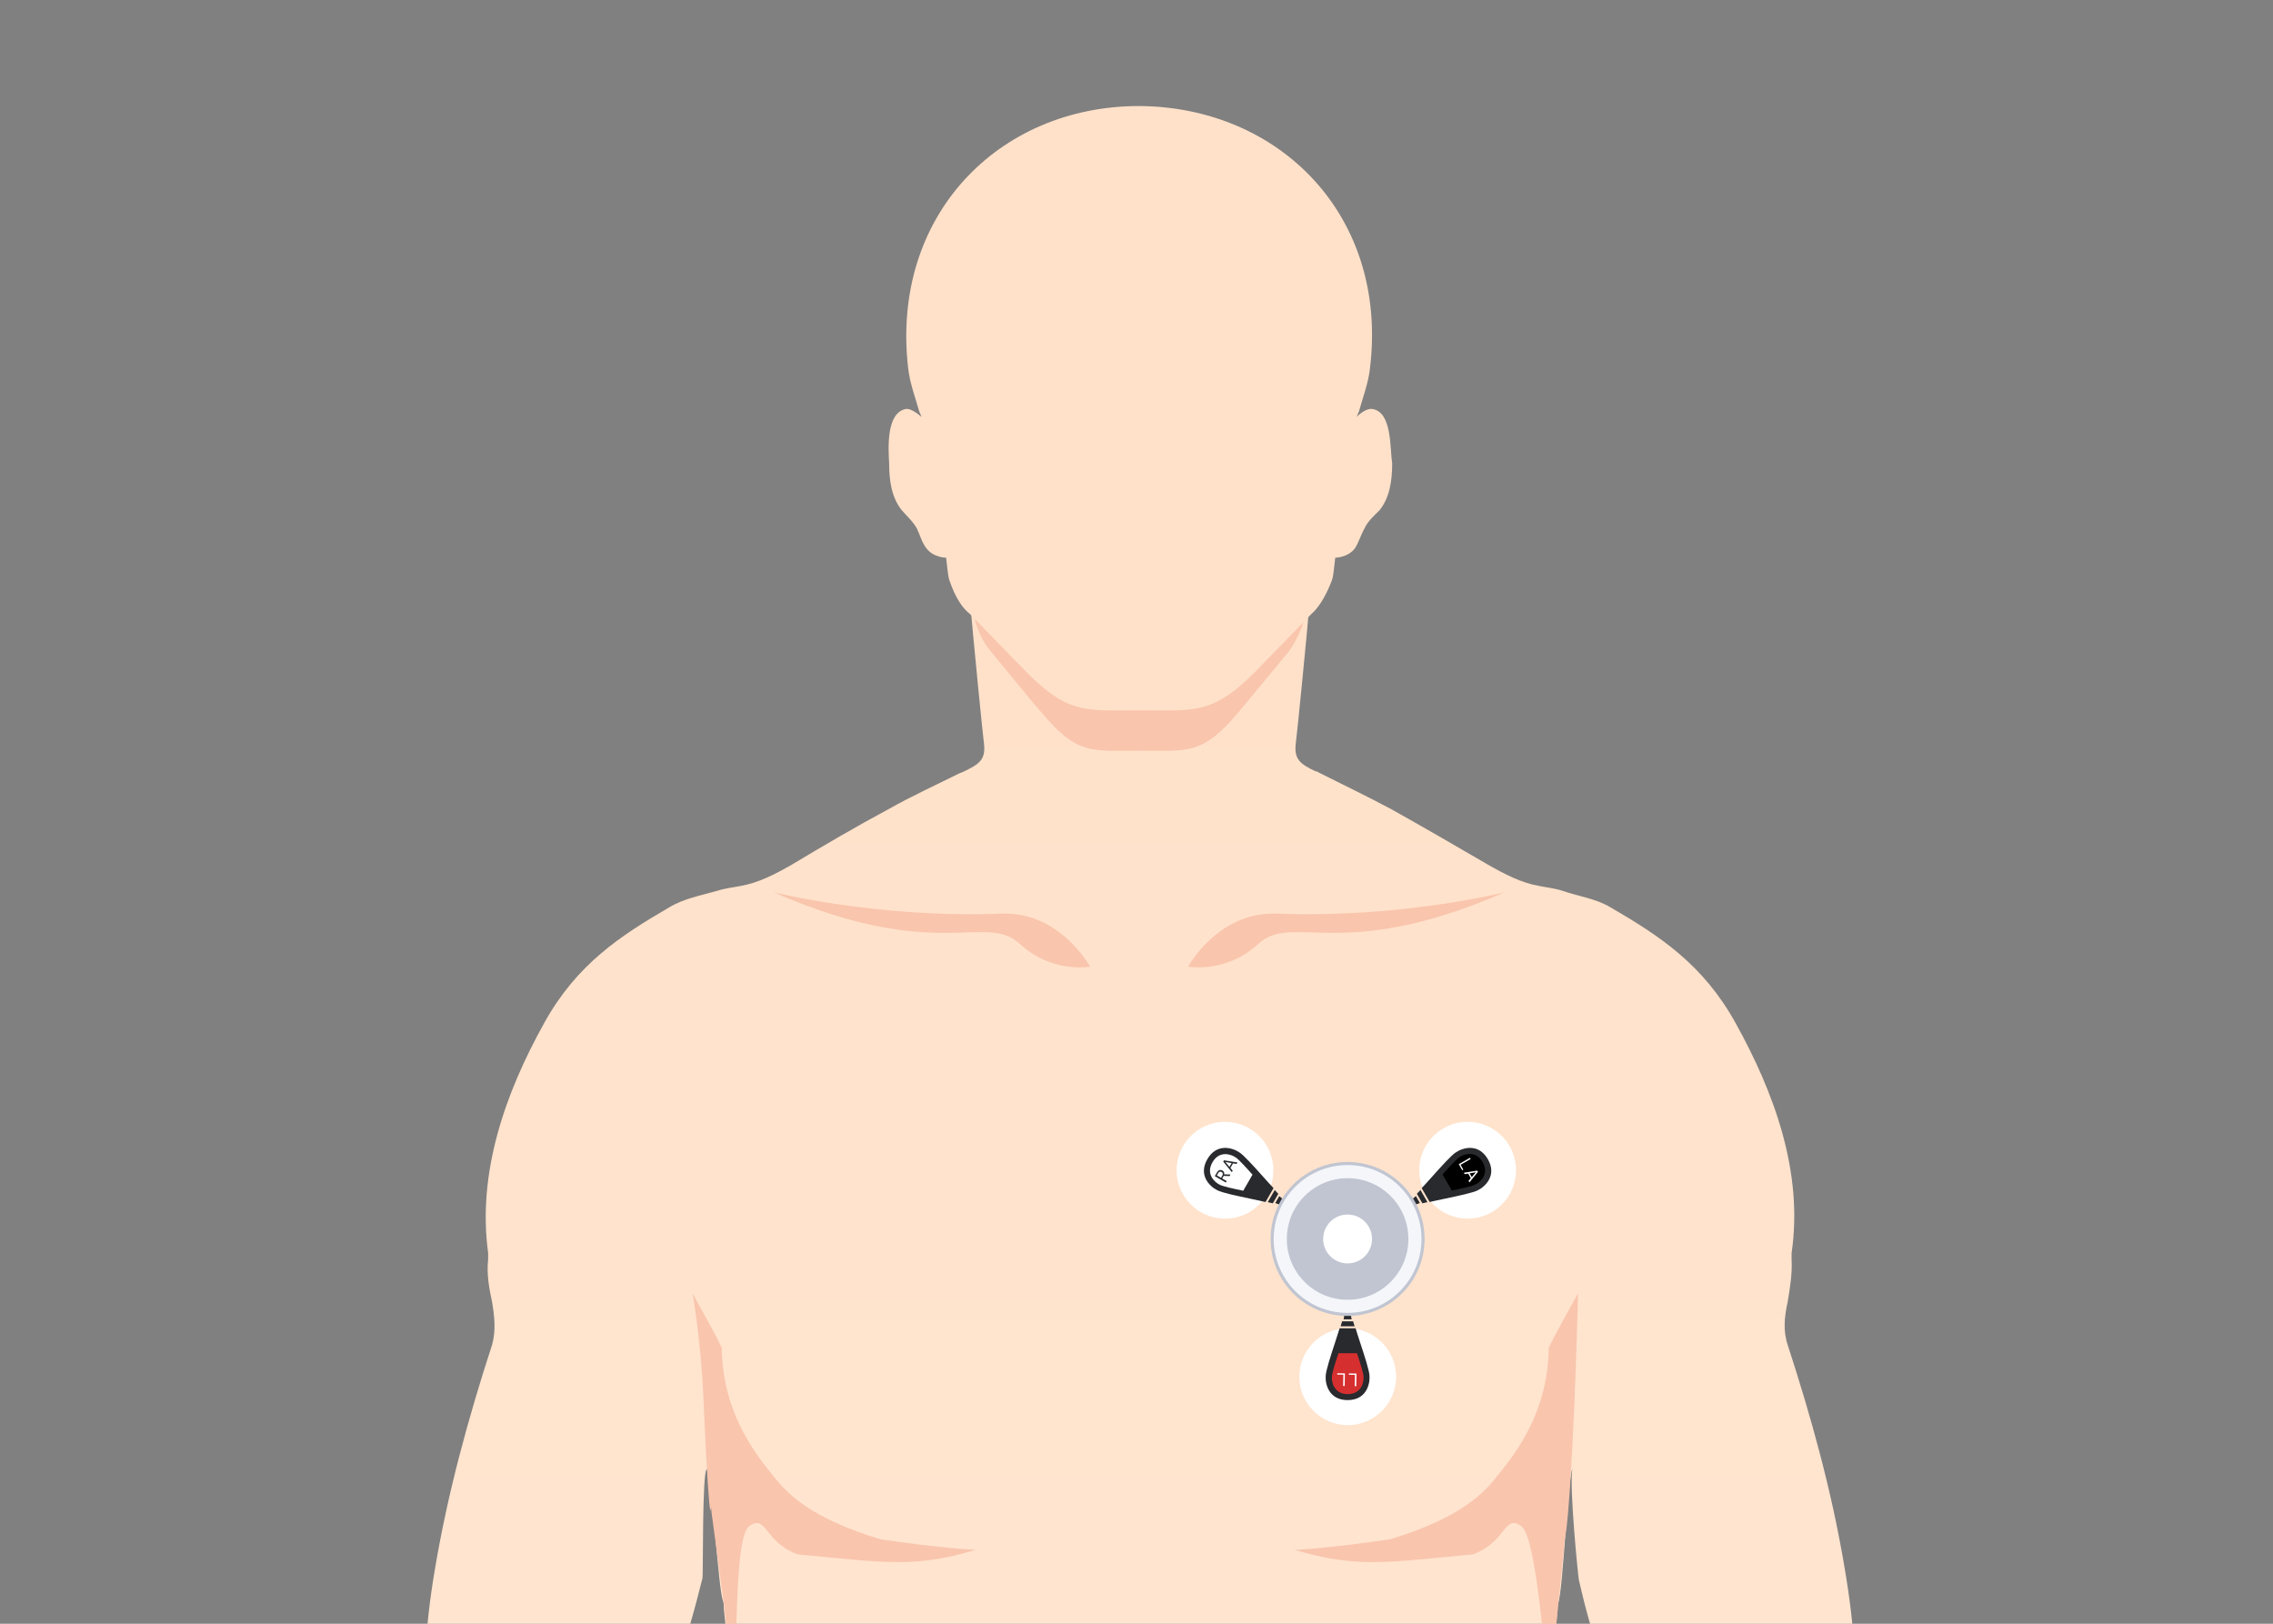 <svg width="343" height="245" viewBox="0 0 343 245" fill="none" xmlns="http://www.w3.org/2000/svg">
<rect x="0" y="0" width="343" height="245" fill="#808080" stroke="none"/>
<g clip-path="url(#clip0_480_5384)">
<path fill-rule="evenodd" clip-rule="evenodd" d="M313.084 404.256C311.652 401.869 310.22 399.362 308.907 396.856C307.714 394.588 307.117 392.082 306.52 389.575C305.446 385.04 304.372 380.624 303.178 376.208C302.701 374.537 301.746 373.343 300.672 372.031C298.046 368.927 295.659 365.585 293.033 362.602C291.124 360.334 290.527 357.708 290.407 354.724C290.288 350.905 289.691 347.205 289.453 343.505C288.975 337.776 288.498 332.047 288.14 326.199C287.901 321.544 287.782 316.889 287.543 312.235C287.065 302.09 286.349 291.945 284.32 281.919C283.246 276.787 281.695 271.774 279.666 266.88C279.308 265.926 279.069 264.971 279.188 263.777C280.62 254.706 279.904 245.636 278.353 236.565C276.443 225.107 273.34 213.888 269.759 202.907C269.043 200.759 269.282 198.611 269.759 196.462C270.117 194.314 270.475 192.165 270.356 190.017C270.356 189.659 270.356 189.301 270.356 189.062C272.146 176.888 267.73 164.834 261.882 154.331C256.989 145.498 250.424 141.202 243.024 136.905C240.876 135.592 238.131 135.234 235.744 134.399C234.669 134.04 233.476 133.921 232.282 133.682C229.537 133.205 227.031 131.892 224.524 130.46C219.631 127.595 214.857 124.85 209.963 122.105C206.383 120.196 202.683 118.405 199.102 116.615C198.864 116.496 198.744 116.376 198.506 116.376C196.238 115.302 195.283 114.586 195.522 112.318C195.76 110.528 197.193 95.967 197.551 91.67C197.551 91.67 197.551 91.67 197.551 91.551C191.822 94.535 176.664 101.696 172.009 102.531C167.354 101.696 152.196 94.535 146.468 91.551C146.468 91.551 146.468 91.551 146.468 91.67C146.826 95.847 148.258 110.528 148.497 112.318C148.735 114.586 147.78 115.302 145.513 116.376C145.274 116.496 145.035 116.615 144.916 116.615C141.335 118.405 137.635 120.076 134.055 122.105C129.161 124.731 124.268 127.595 119.494 130.46C116.987 131.892 114.481 133.205 111.736 133.682C110.542 133.921 109.349 134.04 108.275 134.399C105.768 135.115 103.142 135.592 100.994 136.905C93.594 141.202 87.03 145.498 82.136 154.331C76.288 164.834 71.991 176.888 73.662 189.062C73.662 189.42 73.662 189.778 73.662 190.017C73.424 192.165 73.781 194.314 74.259 196.462C74.617 198.611 74.856 200.759 74.259 202.907C70.678 213.888 67.575 225.226 65.665 236.565C64.114 245.516 63.517 254.587 64.83 263.777C64.949 264.851 64.83 265.806 64.353 266.88C62.324 271.774 60.772 276.787 59.698 281.919C57.669 291.945 56.953 301.97 56.475 312.235C56.237 316.889 56.117 321.544 55.879 326.199C55.52 331.928 55.043 337.657 54.566 343.505C54.208 347.324 53.73 351.024 53.611 354.724C53.492 357.708 52.895 360.215 50.985 362.602C48.359 365.705 45.972 368.927 43.346 372.031C42.272 373.343 41.198 374.656 40.84 376.208C39.647 380.624 38.572 385.159 37.498 389.575C36.901 392.082 36.424 394.588 35.111 396.856C33.798 399.362 32.366 401.749 30.934 404.256C30.098 405.688 30.456 406.882 32.127 407.24C34.753 407.837 37.26 407.837 39.408 405.927C40.721 404.733 41.914 403.42 43.108 402.227C43.466 401.749 43.824 401.272 44.182 400.795C44.301 400.795 44.421 400.914 44.54 400.914C44.54 401.511 44.421 402.108 44.421 402.704C43.943 407.24 43.346 411.775 42.869 416.311C42.511 420.249 42.153 424.188 41.914 428.126C41.795 429.678 41.795 431.23 41.914 432.781C41.914 433.497 42.392 433.975 43.108 434.214C43.705 434.452 44.063 433.975 44.54 433.617C47.046 431.349 48.24 428.365 48.956 425.262C50.388 419.533 51.701 413.804 53.133 408.075C53.253 407.717 53.492 407.359 53.611 407.001C53.969 407.359 54.088 407.717 53.969 407.956C53.969 409.388 53.85 410.82 53.73 412.253C53.611 415.833 53.372 419.414 53.133 423.114C52.895 427.53 52.895 431.826 53.492 436.242C53.85 436.362 54.327 436.481 54.566 436.72C55.52 437.317 56.237 437.078 56.953 436.362C57.311 435.884 57.669 435.288 57.908 434.691C59.459 430.036 60.056 425.023 60.891 420.249C61.369 417.504 61.727 414.759 62.085 412.014C62.204 412.491 62.324 412.849 62.324 413.327C62.324 418.101 62.324 422.994 62.443 427.768C62.443 429.439 62.682 431.23 62.92 432.901C63.04 433.975 63.756 434.572 64.83 434.691C65.546 434.81 66.501 434.094 66.859 433.259C67.098 432.781 67.098 432.304 67.217 431.826C67.575 429.559 67.933 427.172 68.291 424.546C69.007 426.217 69.485 427.53 70.082 428.843C70.917 430.633 70.917 430.633 72.827 430.394C73.065 430.394 73.185 430.394 73.543 430.275C73.781 429.439 74.02 428.485 74.02 427.649C74.02 425.262 73.901 422.875 73.901 420.488C73.901 414.759 73.185 409.03 74.617 403.301C75.453 400.079 75.214 396.617 75.453 393.156C75.572 392.082 75.453 390.888 75.572 389.814C76.049 385.398 76.288 380.982 76.049 376.566C75.93 372.389 75.572 368.092 74.259 364.034C73.781 362.482 73.781 361.289 74.378 359.857C76.288 354.724 78.317 349.592 79.988 344.341C83.927 331.928 87.626 319.515 91.326 307.102C93.713 299.345 95.146 291.348 94.907 283.113C94.788 281.084 95.146 278.935 95.265 276.787C95.384 274.28 95.384 271.655 95.265 269.148C95.265 267.597 95.384 266.284 96.22 264.851C98.488 260.793 100.159 256.616 101.829 252.2C103.5 247.665 104.813 242.891 106.007 238.116C106.126 237.52 105.938 222.134 106.654 221.657C107.489 223.447 108.394 239.907 109.11 241.578C109.229 241.936 109.229 242.294 109.229 242.771C109.946 249.336 110.542 256.019 111.258 262.584C111.616 266.284 112.333 269.984 112.452 273.684C112.691 277.861 112.571 282.158 112.571 286.335C112.691 291.587 112.81 296.719 113.049 301.97C113.168 303.999 113.645 306.028 114.123 308.057C114.362 309.49 114.6 310.922 114.123 312.473C113.526 314.025 113.168 315.577 112.81 317.128C111.378 323.812 110.304 330.496 111.975 337.179C112.094 337.896 112.094 338.612 111.975 339.328C111.258 343.386 110.304 347.324 109.587 351.382C107.081 364.511 104.575 377.64 102.307 390.769C101.233 397.214 100.397 403.778 99.8 410.343C98.965 419.294 98.607 428.246 98.726 437.317C98.846 442.807 99.084 448.416 99.442 453.907C99.681 456.891 100.397 459.874 100.636 462.739C101.471 471.332 103.142 479.806 103.858 488.519C104.336 494.248 104.575 499.977 103.62 505.706C102.188 513.583 101.829 521.461 102.068 529.457C102.188 531.128 101.949 532.68 101.352 534.351C98.846 541.393 97.413 548.793 96.697 556.073C94.072 583.882 94.788 611.692 96.697 639.859C96.697 639.859 97.533 661.701 97.533 666.713C97.533 671.726 95.981 678.768 93.713 683.542C87.507 697.148 76.407 709.322 66.859 721.019C61.846 727.106 61.13 726.151 58.743 728.061C56.475 729.851 56.117 730.806 54.924 732.835C53.73 734.745 54.446 736.177 54.446 736.177C53.014 740.115 55.759 740.593 55.759 740.593C57.55 743.815 60.414 742.741 60.414 742.741C64.472 746.799 66.978 743.577 66.978 743.577C71.633 748.948 76.407 747.754 82.017 742.98C87.507 738.206 87.03 740.235 90.013 739.041C102.904 734.029 103.5 721.258 114.72 714.932C127.013 708.01 130.116 700.49 128.684 695.716C127.252 690.942 126.297 684.02 126.297 684.02C127.61 683.184 128.087 680.32 127.371 677.574C124.984 668.742 125.939 667.668 127.729 649.288C130.355 632.578 132.742 613.721 140.619 599.279C143.484 594.147 145.274 588.179 145.99 582.092C146.468 577.557 146.468 573.021 146.348 568.486C146.229 562.876 145.513 557.267 144.797 551.776C144.2 547.599 143.603 543.541 143.006 539.483C142.887 538.528 143.006 537.812 143.603 536.977C145.155 534.709 146.109 532.202 146.826 529.577C148.258 524.444 149.093 519.193 149.093 513.822C149.093 510.958 149.213 508.093 149.451 505.229C149.69 503.08 149.69 500.813 150.764 498.784C155.419 489.832 159.119 480.523 161.983 470.855C164.729 461.545 166.877 452.116 169.025 442.568C170.099 437.913 171.174 433.139 172.248 428.485C173.322 433.139 174.396 437.913 175.47 442.568C177.619 451.997 179.648 461.545 182.512 470.855C185.377 480.523 189.077 489.832 193.731 498.784C194.806 500.813 194.925 503.08 195.044 505.229C195.283 508.093 195.402 510.958 195.402 513.822C195.402 519.193 196.238 524.444 197.67 529.577C198.386 532.202 199.341 534.709 200.893 536.977C201.489 537.812 201.609 538.528 201.489 539.483C200.893 543.541 200.296 547.718 199.699 551.776C198.864 557.267 198.267 562.876 198.147 568.486C198.028 573.021 198.028 577.557 198.506 582.092C199.222 588.179 201.012 594.147 203.876 599.279C211.754 613.721 214.021 632.578 216.767 649.288C218.557 667.549 219.392 668.623 217.125 677.574C216.408 680.32 216.886 683.065 218.199 684.02C218.199 684.02 217.363 690.942 215.812 695.716C214.379 700.49 217.483 708.01 229.776 714.932C240.876 721.258 241.473 733.909 254.482 739.041C257.466 740.235 256.989 738.206 262.479 742.98C267.969 747.754 272.862 748.948 277.517 743.577C277.517 743.577 279.904 746.799 284.082 742.741C284.082 742.741 286.946 743.815 288.736 740.593C288.736 740.593 291.482 740.115 290.049 736.177C290.049 736.177 290.765 734.745 289.572 732.835C288.259 730.806 288.02 729.851 285.753 728.061C283.366 726.151 282.649 727.106 277.637 721.019C268.088 709.203 256.988 697.029 250.543 683.781C248.276 679.126 246.724 671.965 246.724 666.952C246.724 661.939 247.56 640.098 247.56 640.098C249.469 611.93 250.185 584.24 247.56 556.312C246.843 549.031 245.531 541.631 242.905 534.589C242.308 533.038 242.069 531.367 242.189 529.696C242.427 521.699 242.069 513.822 240.637 505.945C239.682 500.216 239.921 494.487 240.398 488.758C241.115 480.164 242.786 471.571 243.621 462.978C243.979 459.994 244.695 457.01 244.815 454.145C245.173 448.655 245.411 443.046 245.531 437.555C245.769 428.604 245.411 419.533 244.456 410.582C243.86 404.017 243.024 397.453 241.95 391.008C239.682 377.879 237.176 364.75 234.67 351.621C233.953 347.563 232.999 343.625 232.282 339.567C232.163 338.85 232.163 338.134 232.282 337.418C233.953 330.615 232.76 323.931 231.447 317.367C231.089 315.815 230.731 314.264 230.134 312.712C229.537 311.16 229.776 309.728 230.134 308.296C230.492 306.267 231.089 304.238 231.208 302.209C231.447 296.957 231.566 291.825 231.686 286.574C231.805 282.396 231.566 278.1 231.805 273.922C232.044 270.222 232.64 266.522 232.999 262.822C233.715 256.258 234.431 249.574 235.028 243.01C235.028 242.652 235.028 242.174 235.147 241.816C235.863 240.026 236.547 223.447 237.263 221.657C236.806 224.559 238.131 237.758 238.25 238.355C239.324 243.129 240.637 247.784 242.427 252.439C243.979 256.735 245.769 261.032 248.037 265.09C248.873 266.522 248.992 267.835 248.992 269.387C248.873 271.893 248.992 274.519 248.992 277.025C249.111 279.174 249.35 281.203 249.35 283.351C249.111 291.587 250.543 299.464 252.93 307.341C256.63 319.754 260.45 332.167 264.269 344.579C265.94 349.831 267.969 354.963 269.879 360.095C270.356 361.528 270.475 362.721 269.998 364.273C268.685 368.331 268.327 372.508 268.208 376.805C267.969 381.221 268.327 385.637 268.685 390.053C268.804 391.127 268.685 392.321 268.804 393.395C269.043 396.737 268.924 400.198 269.64 403.54C271.072 409.269 270.475 414.998 270.356 420.727C270.356 423.114 270.237 425.501 270.237 427.888C270.237 428.723 270.595 429.559 270.714 430.514C271.072 430.514 271.311 430.514 271.43 430.633C273.459 430.872 273.459 430.991 274.175 429.081C274.772 427.768 275.25 426.456 275.966 424.785C276.324 427.41 276.682 429.797 277.04 432.065C277.159 432.543 277.159 433.02 277.398 433.497C277.756 434.333 278.711 435.049 279.427 434.93C280.382 434.81 281.098 434.214 281.337 433.139C281.575 431.468 281.814 429.797 281.814 428.007C281.933 423.114 281.933 418.34 281.933 413.565C281.933 413.088 282.053 412.73 282.172 412.253C282.53 414.998 282.888 417.743 283.366 420.488C284.201 425.381 284.798 430.275 286.349 434.93C286.588 435.526 286.827 436.123 287.304 436.601C287.901 437.317 288.736 437.555 289.691 436.959C290.049 436.72 290.407 436.72 290.765 436.481C291.362 432.065 291.362 427.768 291.124 423.352C291.004 419.772 290.765 416.191 290.527 412.491C290.407 411.059 290.407 409.627 290.288 408.195C290.288 407.956 290.288 407.598 290.646 407.24C290.765 407.598 291.004 407.956 291.124 408.314C292.556 414.043 293.869 419.772 295.301 425.501C296.136 428.604 297.33 431.588 299.717 433.855C300.075 434.214 300.433 434.691 301.149 434.452C301.865 434.214 302.343 433.736 302.343 433.02C302.343 431.468 302.343 429.917 302.343 428.365C302.104 424.427 301.746 420.488 301.388 416.549C300.91 412.014 300.314 407.478 299.836 402.943C299.717 402.346 299.717 401.75 299.717 401.153C299.836 401.153 299.956 401.033 300.075 401.033C300.433 401.511 300.791 401.988 301.149 402.466C302.343 403.779 303.656 404.972 304.849 406.165C306.997 408.075 309.504 408.075 312.13 407.478C313.443 406.882 313.92 405.807 313.084 404.256Z" fill="url(#paint0_linear_480_5384)"/>
<path fill-rule="evenodd" clip-rule="evenodd" d="M196.835 93.46H147.065C147.9 96.205 148.855 97.518 149.571 98.353C149.571 98.353 155.897 106.111 157.09 107.424C162.581 113.989 164.729 113.273 172.009 113.273C179.171 113.273 181.438 113.989 186.929 107.424C188.003 106.111 194.448 98.353 194.448 98.353C195.045 97.518 195.999 96.086 196.835 93.46Z" fill="#F9C5AD"/>
<path fill-rule="evenodd" clip-rule="evenodd" d="M207.099 61.712C206.382 61.593 205.428 62.19 204.712 62.906C204.831 62.667 204.95 62.309 205.07 62.07C205.666 59.922 206.502 57.774 206.741 55.506C209.486 32.59 193.134 16.119 171.889 16C150.645 16 134.413 32.59 137.038 55.506C137.277 57.774 138.112 59.922 138.709 62.07C138.829 62.309 138.948 62.667 139.067 62.906C138.232 62.19 137.277 61.593 136.68 61.712C133.696 62.309 134.054 67.68 134.174 69.948C134.174 72.454 134.532 75.08 136.083 76.989C136.8 77.825 137.754 78.66 138.351 79.734C138.829 80.689 139.067 81.763 139.783 82.718C140.858 84.151 142.767 84.151 142.767 84.151C142.887 84.867 143.006 86.776 143.245 87.493C144.2 90.357 145.393 91.909 146.348 92.625C146.348 92.625 153.628 100.144 154.941 101.457C161.267 107.783 163.773 107.186 172.128 107.186C180.363 107.186 182.989 107.783 189.315 101.457C190.628 100.144 197.908 92.625 197.908 92.625C198.744 91.909 199.937 90.357 201.012 87.493C201.25 86.776 201.37 84.986 201.489 84.151C201.489 84.151 203.399 84.151 204.473 82.718C205.07 81.763 205.308 80.809 205.905 79.734C206.382 78.66 207.337 77.825 208.173 76.989C209.724 75.08 210.082 72.454 210.082 69.948C209.724 67.561 210.082 62.19 207.099 61.712Z" fill="#FFE1C9"/>
<path fill-rule="evenodd" clip-rule="evenodd" d="M151.122 137.859C159.954 137.501 164.49 145.856 164.49 145.856C164.49 145.856 158.761 146.93 153.867 142.395C148.616 137.621 141.335 145.378 116.749 134.637C116.868 134.637 132.384 138.575 151.122 137.859Z" fill="#F9C5AD"/>
<path fill-rule="evenodd" clip-rule="evenodd" d="M132.905 232.268C122.163 229.046 118.702 225.226 116.792 222.839C113.45 218.781 109.034 212.694 108.915 203.385C108.199 201.714 104.499 195.149 104.499 195.149C104.499 195.149 105.812 202.311 106.17 211.381C107.244 235.729 107.345 225.031 107.345 228.015L109.273 242.294L110.467 253.036C111.541 250.768 110.586 232.03 113.092 230.239C115.718 228.449 115.241 232.626 120.373 234.536C133.382 235.729 137.798 236.684 147.347 233.82C147.585 233.939 141.856 233.581 132.905 232.268Z" fill="#F9C5AD"/>
<path fill-rule="evenodd" clip-rule="evenodd" d="M209.724 232.268C220.466 229.046 223.927 225.226 225.836 222.839C229.178 218.781 233.594 212.694 233.714 203.385C234.43 201.714 238.13 195.149 238.13 195.149C238.13 195.149 237.959 202.23 237.601 211.301C236.526 235.649 235.992 230.836 235.992 233.82L235.19 241.697L233.996 253.632C232.922 251.365 232.043 232.03 229.536 230.239C226.911 228.449 227.388 232.626 222.256 234.536C209.246 235.729 204.83 236.684 195.282 233.82C195.043 233.939 200.772 233.581 209.724 232.268Z" fill="#F9C5AD"/>
<path fill-rule="evenodd" clip-rule="evenodd" d="M192.657 137.859C183.825 137.501 179.289 145.856 179.289 145.856C179.289 145.856 185.018 146.93 189.912 142.395C195.163 137.621 202.444 145.378 227.031 134.637C227.031 134.637 211.395 138.575 192.657 137.859Z" fill="#F9C5AD"/>
<ellipse cx="184.854" cy="176.572" rx="7.304" ry="7.304" fill="white"/>
<ellipse cx="203.374" cy="207.727" rx="7.304" ry="7.304" fill="white"/>
<path fill-rule="evenodd" clip-rule="evenodd" d="M200.049 207.645C199.973 208.849 200.53 211.256 203.359 211.256L203.359 211.256C206.182 211.253 206.738 208.848 206.663 207.645C206.663 206.886 205.914 204.603 205.268 202.633C204.992 201.792 204.735 201.007 204.563 200.422L203.352 200.422L203.352 200.422L202.149 200.422C201.976 201.007 201.719 201.792 201.443 202.633C200.797 204.603 200.049 206.886 200.049 207.645Z" fill="#282A2E"/>
<path fill-rule="evenodd" clip-rule="evenodd" d="M203.377 210.353C201.334 210.353 200.932 208.614 200.986 207.745C200.986 207.204 201.512 205.594 201.974 204.184L204.774 204.184C205.237 205.594 205.762 207.204 205.762 207.745C205.817 208.613 205.415 210.35 203.377 210.353L203.377 210.353Z" fill="#D62F2F"/>
<path d="M202.305 200.123L204.412 200.123L204.186 199.37L202.531 199.37L202.305 200.123Z" fill="#282A2E"/>
<path d="M202.757 199.069L203.961 199.069L203.832 198.316L202.886 198.316L202.757 199.069Z" fill="#282A2E"/>
<path d="M204.697 207.253L204.663 209.158L204.433 209.154L204.464 207.451L203.543 207.434L203.547 207.232L204.697 207.253Z" fill="white"/>
<path d="M202.948 207.222L202.914 209.127L202.684 209.123L202.715 207.42L201.794 207.403L201.798 207.201L202.948 207.222Z" fill="white"/>
<ellipse cx="221.467" cy="176.572" rx="7.304" ry="7.304" fill="white"/>
<path fill-rule="evenodd" clip-rule="evenodd" d="M219.739 173.843C220.744 173.176 223.107 172.455 224.522 174.905L224.522 174.905C225.931 177.352 224.126 179.036 223.047 179.573C222.389 179.952 220.038 180.445 218.008 180.871C217.142 181.053 216.334 181.222 215.742 181.365L215.137 180.317L215.137 180.317L214.534 179.274C214.955 178.832 215.505 178.217 216.096 177.558C217.479 176.012 219.082 174.223 219.739 173.843Z" fill="#282A2E"/>
<path fill-rule="evenodd" clip-rule="evenodd" d="M223.729 175.338C224.75 177.107 223.445 178.325 222.665 178.713C222.197 178.983 220.539 179.333 219.087 179.638L217.686 177.212C218.676 176.106 219.808 174.846 220.276 174.575C221.002 174.094 222.707 173.573 223.728 175.338L223.729 175.338Z" fill="black"/>
<path d="M215.403 181.381L214.35 179.556L213.811 180.128L214.638 181.561L215.403 181.381Z" fill="#282A2E"/>
<path d="M214.264 181.515L213.662 180.473L213.075 180.961L213.548 181.78L214.264 181.515Z" fill="#282A2E"/>
<path d="M222.854 176.856L221.03 177.17L220.902 176.946L222.92 176.631L223.003 176.775L222.854 176.856ZM221.606 178.179L222.803 176.766L222.948 176.679L223.03 176.823L221.735 178.404L221.606 178.179ZM222.204 177.8L222.024 177.903L221.492 176.972L221.672 176.869L222.204 177.8Z" fill="white"/>
<path d="M220.133 175.66L221.817 174.698L221.921 174.88L220.4 175.749L220.817 176.479L220.654 176.572L220.133 175.66Z" fill="white"/>
<path fill-rule="evenodd" clip-rule="evenodd" d="M183.664 179.573C182.584 179.036 180.777 177.35 182.192 174.9L182.192 174.9C183.607 172.456 185.968 173.177 186.972 173.844C187.629 174.223 189.232 176.013 190.615 177.558C191.206 178.217 191.756 178.832 192.177 179.274L191.572 180.322L191.571 180.322L190.969 181.365C190.376 181.222 189.568 181.053 188.702 180.871C186.672 180.445 184.322 179.952 183.664 179.573Z" fill="#282A2E"/>
<path fill-rule="evenodd" clip-rule="evenodd" d="M182.965 175.366C181.943 177.136 183.248 178.353 184.028 178.741C184.497 179.011 186.155 179.361 187.606 179.666L189.006 177.242C188.017 176.137 186.885 174.876 186.416 174.606C185.691 174.124 183.987 173.604 182.965 175.367L182.965 175.366Z" fill="white"/>
<path d="M192.359 179.56L191.305 181.385L192.07 181.565L192.897 180.132L192.359 179.56Z" fill="#282A2E"/>
<path d="M193.045 180.479L192.443 181.521L193.159 181.786L193.632 180.967L193.045 180.479Z" fill="#282A2E"/>
<path d="M183.316 177.468L183.635 176.916C183.707 176.791 183.787 176.696 183.875 176.632C183.963 176.567 184.058 176.534 184.159 176.532C184.259 176.529 184.364 176.558 184.472 176.621C184.549 176.665 184.609 176.721 184.655 176.789C184.7 176.856 184.728 176.931 184.738 177.014C184.749 177.097 184.742 177.184 184.717 177.277L184.705 177.353L184.406 177.871L184.224 177.77L184.451 177.378C184.496 177.299 184.521 177.225 184.524 177.156C184.526 177.087 184.511 177.026 184.479 176.972C184.447 176.918 184.403 176.874 184.345 176.841C184.281 176.804 184.218 176.784 184.155 176.782C184.093 176.779 184.033 176.797 183.975 176.837C183.918 176.875 183.864 176.936 183.816 177.021L183.624 177.352L185.111 178.21L184.983 178.431L183.316 177.468ZM185.546 177.456L184.556 177.425L184.688 177.195L185.669 177.213L185.682 177.22L185.546 177.456Z" fill="#282A2E"/>
<path d="M184.816 175.211L186.017 176.641L185.887 176.867L184.586 175.268L184.67 175.123L184.816 175.211ZM186.603 175.626L184.763 175.302L184.614 175.22L184.698 175.075L186.734 175.399L186.603 175.626ZM185.969 175.298L186.15 175.403L185.609 176.34L185.428 176.235L185.969 175.298Z" fill="#282A2E"/>
<path d="M214.74 186.944C214.74 193.231 209.643 198.328 203.356 198.328C197.068 198.328 191.971 193.231 191.971 186.944C191.971 180.656 197.068 175.559 203.356 175.559C209.643 175.559 214.74 180.656 214.74 186.944Z" fill="#F5F6FA" stroke="#C0C5D1" stroke-width="0.462"/>
<path d="M203.355 196.117C208.421 196.117 212.528 192.01 212.528 186.944C212.528 181.879 208.421 177.772 203.355 177.772C198.29 177.772 194.183 181.879 194.183 186.944C194.183 192.01 198.29 196.117 203.355 196.117Z" fill="#C0C5D1"/>
<path d="M203.355 190.631C205.392 190.631 207.042 188.98 207.042 186.944C207.042 184.907 205.392 183.256 203.355 183.256C201.318 183.256 199.667 184.907 199.667 186.944C199.667 188.98 201.318 190.631 203.355 190.631Z" fill="white"/>
</g>
<defs>
<linearGradient id="paint0_linear_480_5384" x1="172" y1="91.551" x2="172" y2="747.112" gradientUnits="userSpaceOnUse">
<stop stop-color="#FFE1C9"/>
<stop offset="0.255" stop-color="#FFE5D0"/>
<stop offset="0.379" stop-color="#FFE1C9" stop-opacity="0"/>
</linearGradient>
<clipPath id="clip0_480_5384">
<rect width="343" height="245" fill="white"/>
</clipPath>
</defs>
</svg>
